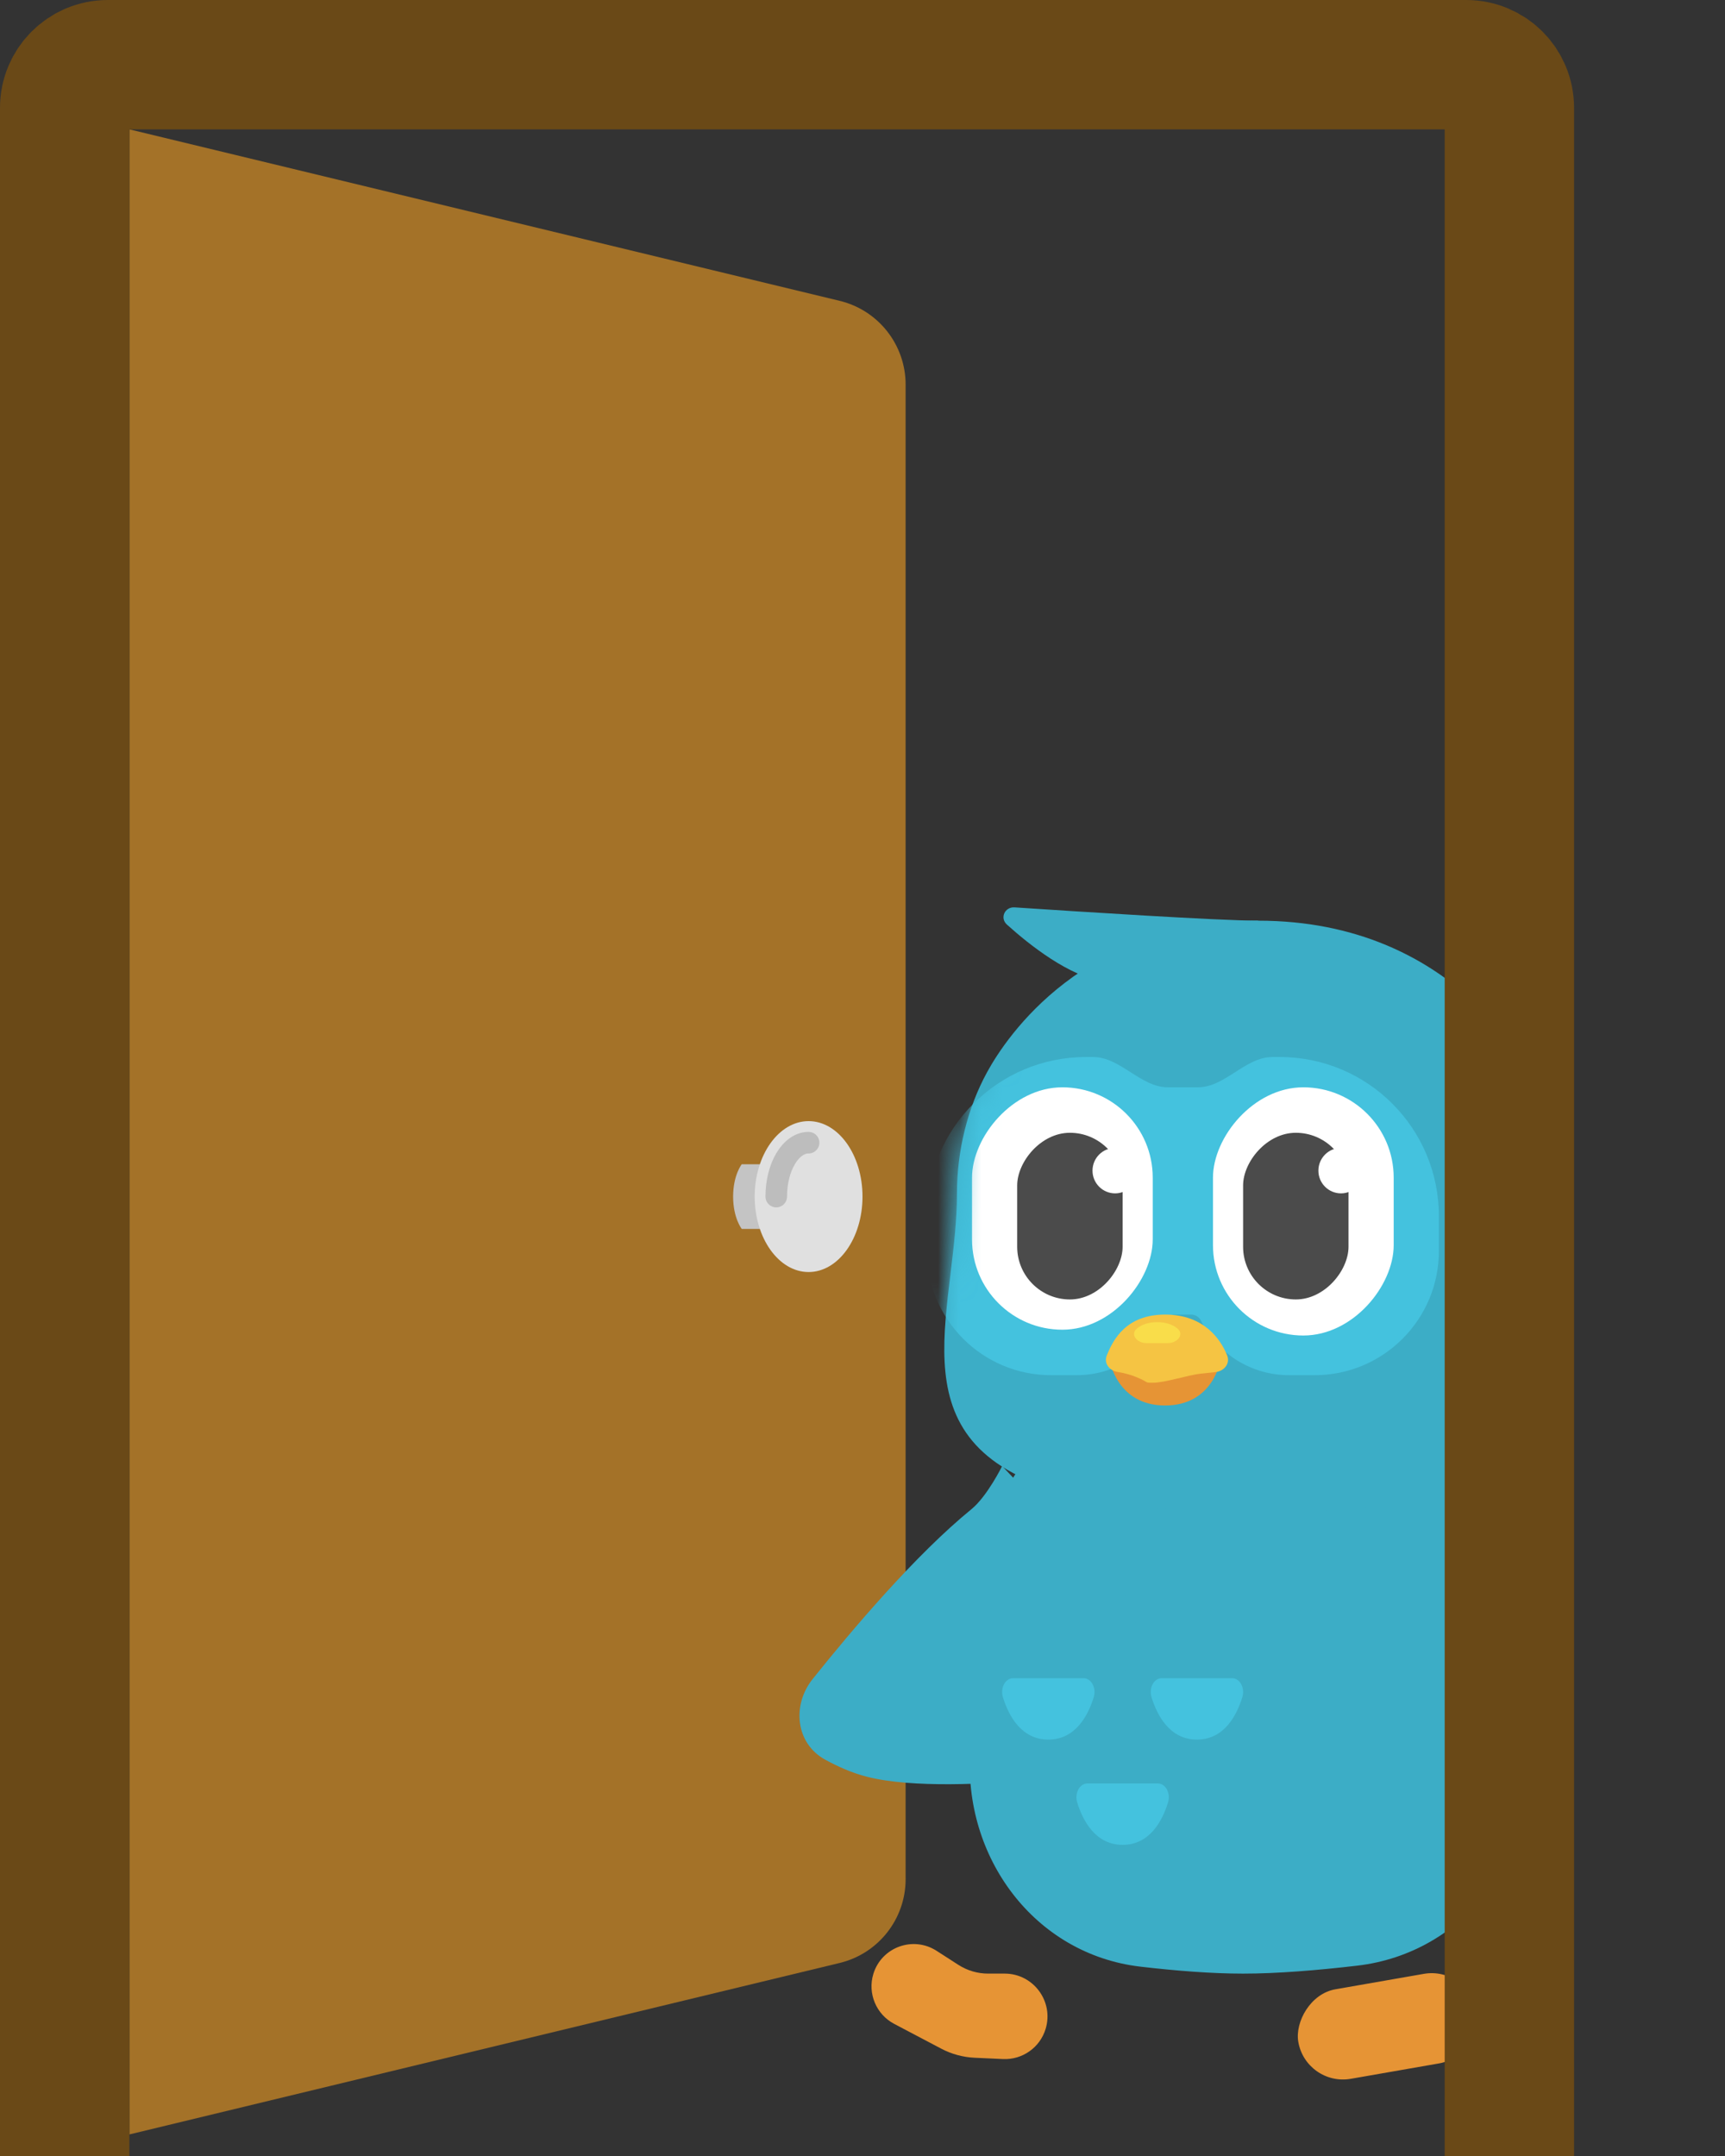 <svg width="80" height="100" viewBox="0 0 80 100" fill="none" xmlns="http://www.w3.org/2000/svg">
<rect x="0" y="0" width="80" height="100" fill="#333333" stroke="none"/>
<path d="M6 6L38.939 13.953C40.735 14.386 42 15.993 42 17.841V87.159C42 89.007 40.735 90.614 38.939 91.047L6 99V6Z" fill="#A47228"/>
<path d="M34.4 54H36V57H34.4C34.4 57 34 56.5 34 55.5C34 54.5 34.4 54 34.4 54Z" fill="#C4C4C4"/>
<ellipse cx="37.5" cy="55.5" rx="2.5" ry="3.5" fill="#E0E0E0"/>
<path d="M36 55.5C36 54.119 36.672 53 37.5 53" stroke="#BDBDBD" stroke-linecap="round"/>
<path d="M48.493 94.104C48.879 92.829 47.924 91.54 46.594 91.54L45.827 91.54C45.339 91.541 44.861 91.4 44.449 91.136L43.433 90.482C42.339 89.779 40.88 90.315 40.502 91.559V91.559C40.229 92.461 40.635 93.432 41.47 93.872L43.654 95.023C44.133 95.275 44.661 95.418 45.201 95.443L46.515 95.503C47.417 95.544 48.231 94.969 48.493 94.104V94.104Z" fill="#E69435"/>
<rect width="8.382" height="4.215" rx="2.108" transform="matrix(-0.985 0.172 0.17 0.985 68.109 91.189)" fill="#E69435"/>
<path d="M70.394 72.771C70.09 68.55 66.886 65.111 62.698 64.509L59.117 63.995C58.145 63.855 57.158 63.859 56.187 64.007L53.231 64.458C49.076 65.091 45.913 68.516 45.611 72.708L45.001 81.175C44.645 86.121 47.964 90.642 52.889 91.218C54.524 91.409 56.183 91.541 57.651 91.541C59.236 91.541 61.104 91.387 62.949 91.171C67.939 90.586 71.349 86.035 70.988 81.024L70.394 72.771Z" fill="#3CADC6"/>
<path d="M37.687 77.879C39.494 75.617 42.452 72.12 45.053 69.999C45.782 69.405 46.476 68 46.476 68L51.896 73.715C52.821 74.69 52.984 76.162 52.295 77.317L50.002 81.159C49.531 81.947 48.727 82.477 47.814 82.561C45.843 82.742 42.312 82.952 40.191 82.406C39.522 82.234 38.862 81.941 38.271 81.618C36.902 80.871 36.714 79.098 37.687 77.879Z" fill="#3CADC6"/>
<path d="M53.874 77.838H57.144C57.494 77.838 57.753 78.279 57.612 78.732C57.352 79.567 56.769 80.686 55.509 80.686C54.25 80.686 53.667 79.567 53.407 78.732C53.266 78.279 53.525 77.838 53.874 77.838Z" fill="#44C2DE"/>
<path d="M46.983 77.838H50.253C50.602 77.838 50.861 78.279 50.72 78.732C50.461 79.567 49.878 80.686 48.618 80.686C47.358 80.686 46.775 79.567 46.515 78.732C46.374 78.279 46.633 77.838 46.983 77.838Z" fill="#44C2DE"/>
<path d="M50.429 82.72H53.699C54.048 82.72 54.307 83.161 54.166 83.614C53.906 84.449 53.323 85.568 52.064 85.568C50.804 85.568 50.221 84.449 49.961 83.614C49.82 83.161 50.079 82.72 50.429 82.72Z" fill="#44C2DE"/>
<path fill-rule="evenodd" clip-rule="evenodd" d="M58.349 42.703C62.958 42.703 66.105 44.451 68.127 46.26V68.998C66.178 69.656 63.473 70.052 59.746 70.108H56.953C42.775 69.896 43.396 64.752 44.079 59.099C44.228 57.859 44.381 56.594 44.381 55.351C44.381 53.375 44.87 51.391 45.778 49.73C46.685 48.068 50.275 42.703 58.349 42.703Z" fill="#3CADC6"/>
<mask id="mask0_599_1033" style="mask-type:alpha" maskUnits="userSpaceOnUse" x="43" y="42" width="30" height="29">
<path d="M72.318 55.351C72.318 62.257 77.034 69.849 59.746 70.108H56.953C39.665 69.849 44.381 62.257 44.381 55.351C44.381 53.375 44.87 51.391 45.778 49.73C46.685 48.068 50.275 42.703 58.349 42.703C63.819 42.703 67.231 45.165 69.145 47.27C70.056 48.273 70.628 49.194 70.921 49.73C71.828 51.391 72.318 53.375 72.318 55.351Z" fill="#3CADC6"/>
</mask>
<g mask="url(#mask0_599_1033)">
<path d="M66.731 58.023V56.406C66.731 52.331 63.427 49.027 59.352 49.027H59.009C57.749 49.027 56.816 50.432 55.556 50.432H54.159C52.9 50.432 51.959 49.027 50.699 49.027H50.363C46.288 49.027 42.984 52.331 42.984 56.406V58.023C42.984 61.205 45.564 63.784 48.746 63.784H49.937C51.668 63.784 53.249 62.804 54.019 61.254C54.105 61.082 54.281 60.973 54.473 60.973H54.858H55.242C55.434 60.973 55.61 61.082 55.696 61.254C56.466 62.804 58.047 63.784 59.778 63.784H60.969C64.151 63.784 66.731 61.205 66.731 58.023Z" fill="#44C2DE"/>
<rect width="8.381" height="11.512" rx="4.19" transform="matrix(-1 0 0 1 64.635 50.432)" fill="white"/>
<rect width="4.889" height="7.73" rx="2.444" transform="matrix(-1 0 0 1 62.54 52.541)" fill="#4B4B4B"/>
<path d="M61.143 54.297C61.143 54.88 61.612 55.351 62.191 55.351C62.769 55.351 63.238 54.88 63.238 54.297C63.238 53.715 62.769 53.243 62.191 53.243C61.612 53.243 61.143 53.715 61.143 54.297Z" fill="white"/>
<rect width="8.381" height="11.243" rx="4.19" transform="matrix(-1 0 0 1 53.46 50.432)" fill="white"/>
<rect width="4.889" height="7.73" rx="2.444" transform="matrix(-1 0 0 1 52.063 52.541)" fill="#4B4B4B"/>
<path d="M50.667 54.297C50.667 54.88 51.136 55.351 51.715 55.351C52.293 55.351 52.762 54.88 52.762 54.297C52.762 53.715 52.293 53.243 51.715 53.243C51.136 53.243 50.667 53.715 50.667 54.297Z" fill="white"/>
<path d="M54.034 65.189C56.285 65.189 56.603 63.081 56.603 63.081H51.464C51.464 63.081 51.783 65.189 54.034 65.189Z" fill="#E69435"/>
<path d="M54.034 60.973C52.242 60.973 51.631 62.109 51.327 62.876C51.181 63.242 51.466 63.597 51.873 63.641V63.641C52.143 63.689 52.411 63.756 52.666 63.859C53.35 64.135 53.04 64.132 53.461 64.135C54.003 64.139 55.117 63.774 55.686 63.713L56.368 63.641C56.775 63.597 57.059 63.242 56.914 62.876C56.61 62.109 55.826 60.973 54.034 60.973Z" fill="#F5C443"/>
<path d="M53.165 62.295H54.169C54.617 62.295 54.94 61.881 54.594 61.608C54.392 61.449 54.097 61.324 53.667 61.324C53.237 61.324 52.942 61.449 52.74 61.608C52.394 61.881 52.717 62.295 53.165 62.295Z" fill="#F9DD4A"/>
</g>
<path d="M47.052 42.086C49.869 42.273 56.524 42.703 58.349 42.703L58.349 46.216C58.349 46.216 54.034 45.932 51.165 45.514C49.59 45.283 47.768 43.849 46.698 42.885C46.359 42.581 46.598 42.056 47.052 42.086Z" fill="#3CADC6"/>
<path d="M70 100V5C70 3.895 69.105 3 68 3H5C3.895 3 3 3.895 3 5V100" stroke="#6A4917" stroke-width="6"/>
</svg>
